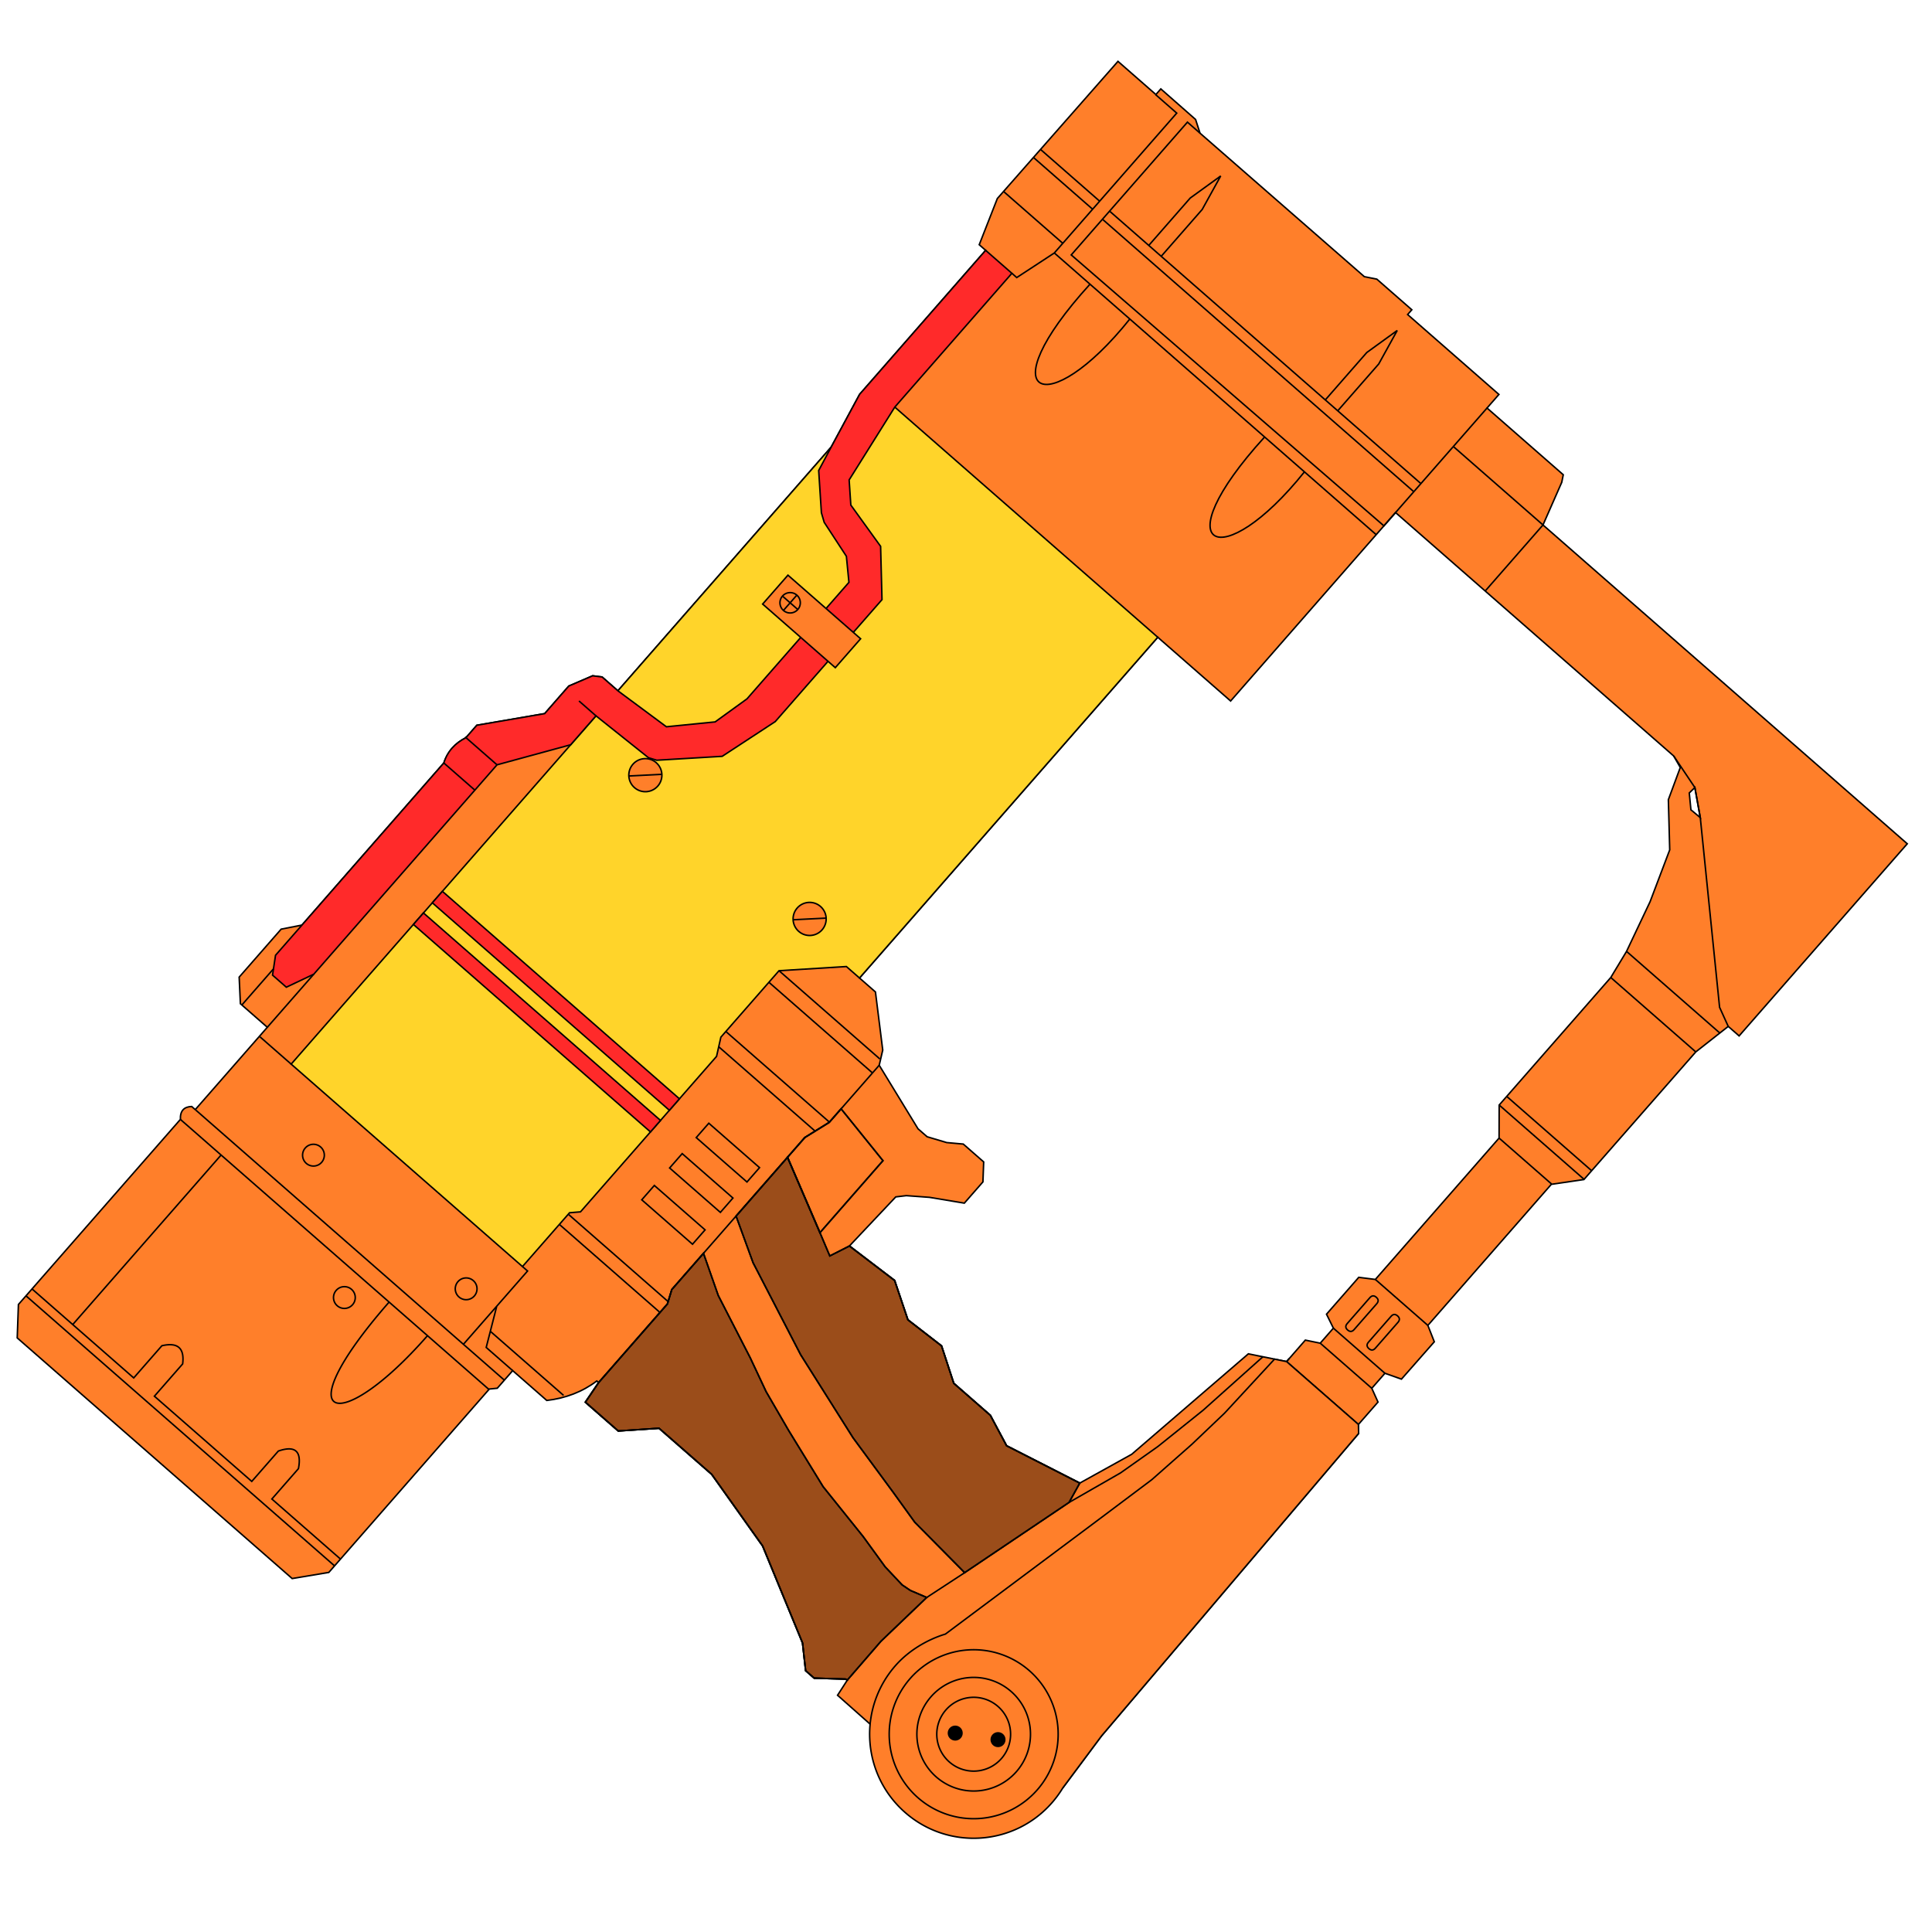<svg xmlns="http://www.w3.org/2000/svg" viewBox="0 0 725.669 725.669">
    <g stroke="#000" stroke-width=".567">
        <path fill="#ff7f2a" fill-rule="evenodd" d="M370.21 94.026l-2.409-2.109 6.803-17.351 45.312-51.521 14.24 12.462 1.852-2.117 13.061 11.487 1.667 5.142 61.724 53.898 4.679.926 13.146 11.505-1.571 1.794 34.29 30.01-4.467 5.105 28.637 25.063-.558 2.813-7.059 16.047L716.38 316.926l-63.162 72.169-4.08-3.571-12.193 9.579-42.023 47.943-12.24 1.796-46.37 52.982 2.421 6.158-12.341 14.029-6.204-2.2-4.936 5.64 2.332 5.171-7.356 8.406.081 3.389-96.566 113.606-14.483 19.435-72.438-23.861-12.234-10.851 3.682-5.701-.668-.363-11.805-.362-3.2-2.801-1.168-10.42-14.989-36.422-19.128-26.902-19.777-17.309-15.324 1.02-12.36-10.818 4.987-7.366-.684-.599c-5.379 4.061-11.651 6.476-18.782 7.312l-12.801-11.203-5.79 6.616-2.994.3-60.28 68.876-13.764 2.305L6.469 502.525l.45-12.56 60.837-69.512c-.134-3.234 1.372-4.757 4.245-4.85l1.338 1.172 27.066-30.925L90.293 377l-.462-9.992 15.768-18.016 7.821-1.536 53.28-60.879c1.462-4.319 4.274-7.456 8.323-9.509l4.078-4.659 25.479-4.37 9.064-10.357 8.954-3.847 3.553.44 5.933 5.192 80.093-91.514 10.7-19.845zm153.965 98.493l104.492 91.45 2.453 4.307-4.478 12.083.51 18.862-7.374 19.455-8.844 18.666-5.922 9.814-39.4 45.02-2.518 2.875-.037 12.414-46.47 53.097-6.229-.79-12.116 13.843 2.581 5.25-4.936 5.64-5.599-1.15-7.04 8.062-14.358-2.912-43.815 37.728-19.497 10.814-27.484-14.018-6.113-11.446-13.736-12.021-4.592-14.053-12.639-9.792-4.98-14.772-16.981-12.957 17.399-18.428 3.964-.468 8.712.64 13.081 2.177 6.986-7.983.28-7.502-7.659-6.703-6.235-.567-7.358-2.186-3.417-2.99-14.568-23.863 1.324-5.699-2.74-21.829-5.986-5.24 112.022-127.996 27.367 23.952zM638.636 307.11l-2.04-11.31-2.098 2.036.623 6.325z"/>
        <path fill="#ffd42a" fill-rule="evenodd" d="M330.004 147.584L109.362 399.689l86.88 76.037 12.399-14.167 5.287-6.041 4.108-.341 51.109-58.397 1.619-7.219 21.84-24.955 25.308-1.568 4.924 4.31L434.858 239.35z"/>
        <path fill="#ff2a2a" fill-rule="evenodd" d="M103.489 358.803l-1.123 7.464 5.178 4.532 10.309-4.886 68.828-78.642 27.666-7.537 9.504-10.86 19.712 15.728 3.111.945 24.59-1.468 19.924-13.043 40.094-45.812-.52-20.012-11.19-15.51-.629-9.44 17.145-27.354 43.981-50.254-9.859-8.628-47.332 54.082-10.7 19.844-4.68 8.77 1.023 15.883 1.052 3.587 8.333 12.754.957 9.79-38.301 43.763-11.954 8.652-18.3 1.827-18.224-13.51-5.933-5.194-3.553-.44-8.954 3.848-9.064 10.357-25.48 4.37-4.077 4.66c-3.937 2-6.919 4.96-8.322 9.508z"/>
        <path fill="#ff2a2a" fill-rule="evenodd" d="M244.313 425.154l-89.037-77.925 3.776-4.315 89.037 77.925zM251.424 417.027l-89.037-77.924 3.777-4.315 89.037 77.925z"/>
        <path fill="none" d="M90.84 377.479l11.932-13.634M166.7 286.577l11.658 10.203M186.68 287.27l-12.002-10.503"/>
        <path fill="#ff7f2a" fill-rule="evenodd" d="M313.743 250.78l-27.292-23.886 9.505-10.86 27.292 23.886z"/>
        <path fill="none" d="M293.905 223.893a3.823 3.823 0 0 1 5.394-.359 3.823 3.823 0 1 1-5.394.36zM293.905 223.894l5.752 5.034M294.264 229.287l5.034-5.752"/>
        <path fill="#ff7f2a" fill-rule="evenodd" d="M237.724 287.063a6.212 6.212 0 1 1 9.349 8.183 6.212 6.212 0 0 1-9.35-8.183zm-1.53 4.403l12.408-.623M299.428 341.066a6.212 6.212 0 1 1 9.35 8.183 6.212 6.212 0 0 1-9.35-8.183zm-1.53 4.404l12.409-.624"/>
        <path fill="none" d="M109.362 399.69L97.64 389.43M73.548 416.957l115.893 101.43M174.058 504.923l24.092-27.527-1.908-1.67M172.013 481.393a4.086 4.086 0 0 1 5.765-.384 4.086 4.086 0 1 1-5.765.384zM114.659 431.197a4.086 4.086 0 0 1 5.766-.384 4.086 4.086 0 1 1-5.766.384zM9.764 486.715l115.895 101.43M127.89 585.596l-25.777-22.56 9.98-11.402c1.238-6.4-1.056-8.851-7.55-6.609l-9.98 11.403-36.57-32.006L68.601 512.3c.767-6.025-1.927-8.2-7.803-6.829l-10.574 12.082-38.195-33.428M126.278 484.673a4.086 4.086 0 0 1 5.765-.383 4.086 4.086 0 1 1-5.765.383zM67.756 420.453l115.894 101.43M160.571 501.685l-14.42-12.62c-39.868 45.553-18.911 50.704 14.42 12.62zM27.32 497.507l55.725-63.673M224.837 519.302l25.844-29.53 1.643-5.421 49.975-57.102 9.17-5.69 18.769-21.444M269.955 393.17l36.198 31.68M272.628 387.43l38.908 34.053M288.804 368.948l38.908 34.053M292.604 364.606l37.871 33.145M210.099 459.892l37.788 33.072M213.452 456.062l37.45 32.776M192.57 514.812l-9.95-8.71 3.96-15.486M184.17 500.039l27.514 24.079M241.05 450.658l19.057 16.68 4.721-5.394-19.058-16.68zM251.516 438.699l19.058 16.68 4.72-5.395-19.057-16.68zM261.507 427.283l19.059 16.68 4.72-5.395-19.058-16.68z"/>
        <path fill="none" d="M295.793 434.683l12.181 28.314 23.666-27.04-15.725-19.477-4.445 5.08-9.171 5.69z"/>
        <path fill="none" d="M343.594 571.767l18.734 18.936 39.218-26.382 4.032-7.274-27.485-14.018-6.112-11.446-13.736-12.021-4.593-14.053-12.638-9.792-4.98-14.772-16.981-12.957-7.38 3.748-3.699-8.739-12.181-28.314-19.322 22.077 6.385 17.526 17.878 34.57 19.686 31.2 14.741 20.014z"/>
        <path fill-opacity=".392" fill-rule="evenodd" d="M343.594 571.767l18.734 18.936 39.218-26.382 4.032-7.274-27.485-14.018-6.112-11.446-13.736-12.021-4.593-14.053-12.638-9.792-4.98-14.772-16.981-12.957-7.38 3.748-3.699-8.739-12.181-28.314-19.322 22.077 6.385 17.526 17.878 34.57 19.686 31.2 14.741 20.014z"/>
        <path fill="none" d="M341.968 597.392l6.117 2.623-17.191 16.451-12.625 14.579-.668-.363-11.805-.362-3.2-2.801-1.168-10.42-14.989-36.422-19.128-26.902-19.777-17.309-15.324 1.02-12.36-10.818 4.987-7.367 25.844-29.53 1.643-5.42 11.907-13.606 5.547 15.84 12.063 23.512 5.919 12.61 8.453 14.574 12.953 21.116 15.066 18.774 8.239 11.337 6.378 6.79z"/>
        <path fill-opacity=".392" fill-rule="evenodd" d="M341.968 597.392l6.117 2.623-17.191 16.451-12.625 14.579-.668-.363-11.805-.362-3.2-2.801-1.168-10.42-14.989-36.422-19.128-26.902-19.777-17.309-15.324 1.02-12.36-10.818 4.987-7.367 25.844-29.53 1.643-5.42 11.907-13.606 5.547 15.84 12.063 23.512 5.919 12.61 8.453 14.574 12.953 21.116 15.066 18.774 8.239 11.337 6.378 6.79z"/>
        <path fill="none" d="M401.546 564.321l19.33-11.09 13.973-9.87 17.038-13.663 22.458-20.087M351.49 623.01l23.056-18 45.595-34.393 16.508-11.46 15.51-15.256 13.676-12.288 18.41-21.353M483.249 511.417l26.978 23.61M495.887 504.504l19.364 16.948M500.823 498.864l19.364 16.948M516.587 480.562l19.724 17.262M563.057 427.465l19.724 17.262M563.094 415.051l31.897 27.916M565.93 411.812l31.898 27.918M605.012 367.156l31.932 27.947M645.974 388.01l-35.04-30.668M628.667 283.97l7.93 11.83 2.039 11.31 7.248 71.241 3.253 7.173M579.557 197.18l-21.711 24.808M396.697 658.293l35.562-42.021 73.722-84.96M410.394 78.583l-22.22-19.446M390.824 56.123l22.213 19.44M376.939 71.911l22.25 19.474M414.09 82.348L531.026 184.69M533.698 181.638L416.762 79.296M436.156 96.27l-4.675-4.091 15.581-17.803 11.437-8.28-6.951 12.586zM502.462 154.3l-4.674-4.09 15.58-17.803 11.438-8.279-6.951 12.586zM396.013 95.015L516.908 200.82M489.954 177.231l-14.959-13.091c-38.714 42.494-16.187 52.017 14.959 13.091zM424.366 119.83l-14.958-13.092c-38.715 42.494-16.187 52.017 14.958 13.091zM380.07 102.654l1.825 1.598 14.118-9.237 45.972-52.528-7.893-6.908"/>
        <path fill="none" d="M450.736 50.019l-4.729-4.14-43.646 49.871 117.44 101.767 38.736-44.26M223.851 268.875l-6.382-5.586M506.183 499.562v0q1.294 1.132 2.427-.162l8.497-9.709q1.133-1.294-.161-2.427v0q-1.294-1.133-2.427.161l-8.498 9.71q-1.132 1.294.162 2.427zM514.166 506.548v0q1.294 1.133 2.427-.161l8.497-9.71q1.133-1.294-.161-2.426v0q-1.295-1.133-2.427.161l-8.498 9.71q-1.132 1.293.162 2.426z"/>
        <path fill="#ff7f2a" fill-rule="evenodd" d="M483.249 511.417l-4.534-.92-18.762 20.29-12.228 11.65-15.097 13.331-19.996 15.012-57.524 42.985c-6.767 2.046-13.797 6.166-18.796 11.878-14.215 16.241-12.571 40.932 3.67 55.146 16.242 14.215 40.933 12.572 55.147-3.67a39.324 39.324 0 0 0 4.13-5.662l14.483-19.434 96.566-113.606-.081-3.39z"/>
        <path fill="none" d="M341.842 630.482a31.732 31.732 0 0 1 44.777-2.98 31.732 31.732 0 1 1-44.777 2.98z"/>
        <path fill="none" d="M349.665 637.329a21.336 21.336 0 0 1 30.108-2.004 21.336 21.336 0 1 1-30.108 2.004z"/>
        <path fill="none" d="M355.29 642.252a13.862 13.862 0 0 1 19.56-1.302 13.862 13.862 0 1 1-19.56 1.302z"/>
        <path fill-rule="evenodd" d="M356.879 649.294a2.533 2.533 0 0 1 3.574-.238 2.533 2.533 0 1 1-3.574.238zM372.958 651.745a2.533 2.533 0 0 1 3.574-.237 2.533 2.533 0 1 1-3.574.237z"/>
        <path fill="none" d="M348.085 600.015l14.243-9.312M117.853 365.913l-17.448 19.937M579.557 197.18l-33.671-29.469M295.793 434.683l12.181 28.314 23.666-27.04-15.725-19.477-4.445 5.08-9.171 5.69z"/>
    </g>
</svg>
